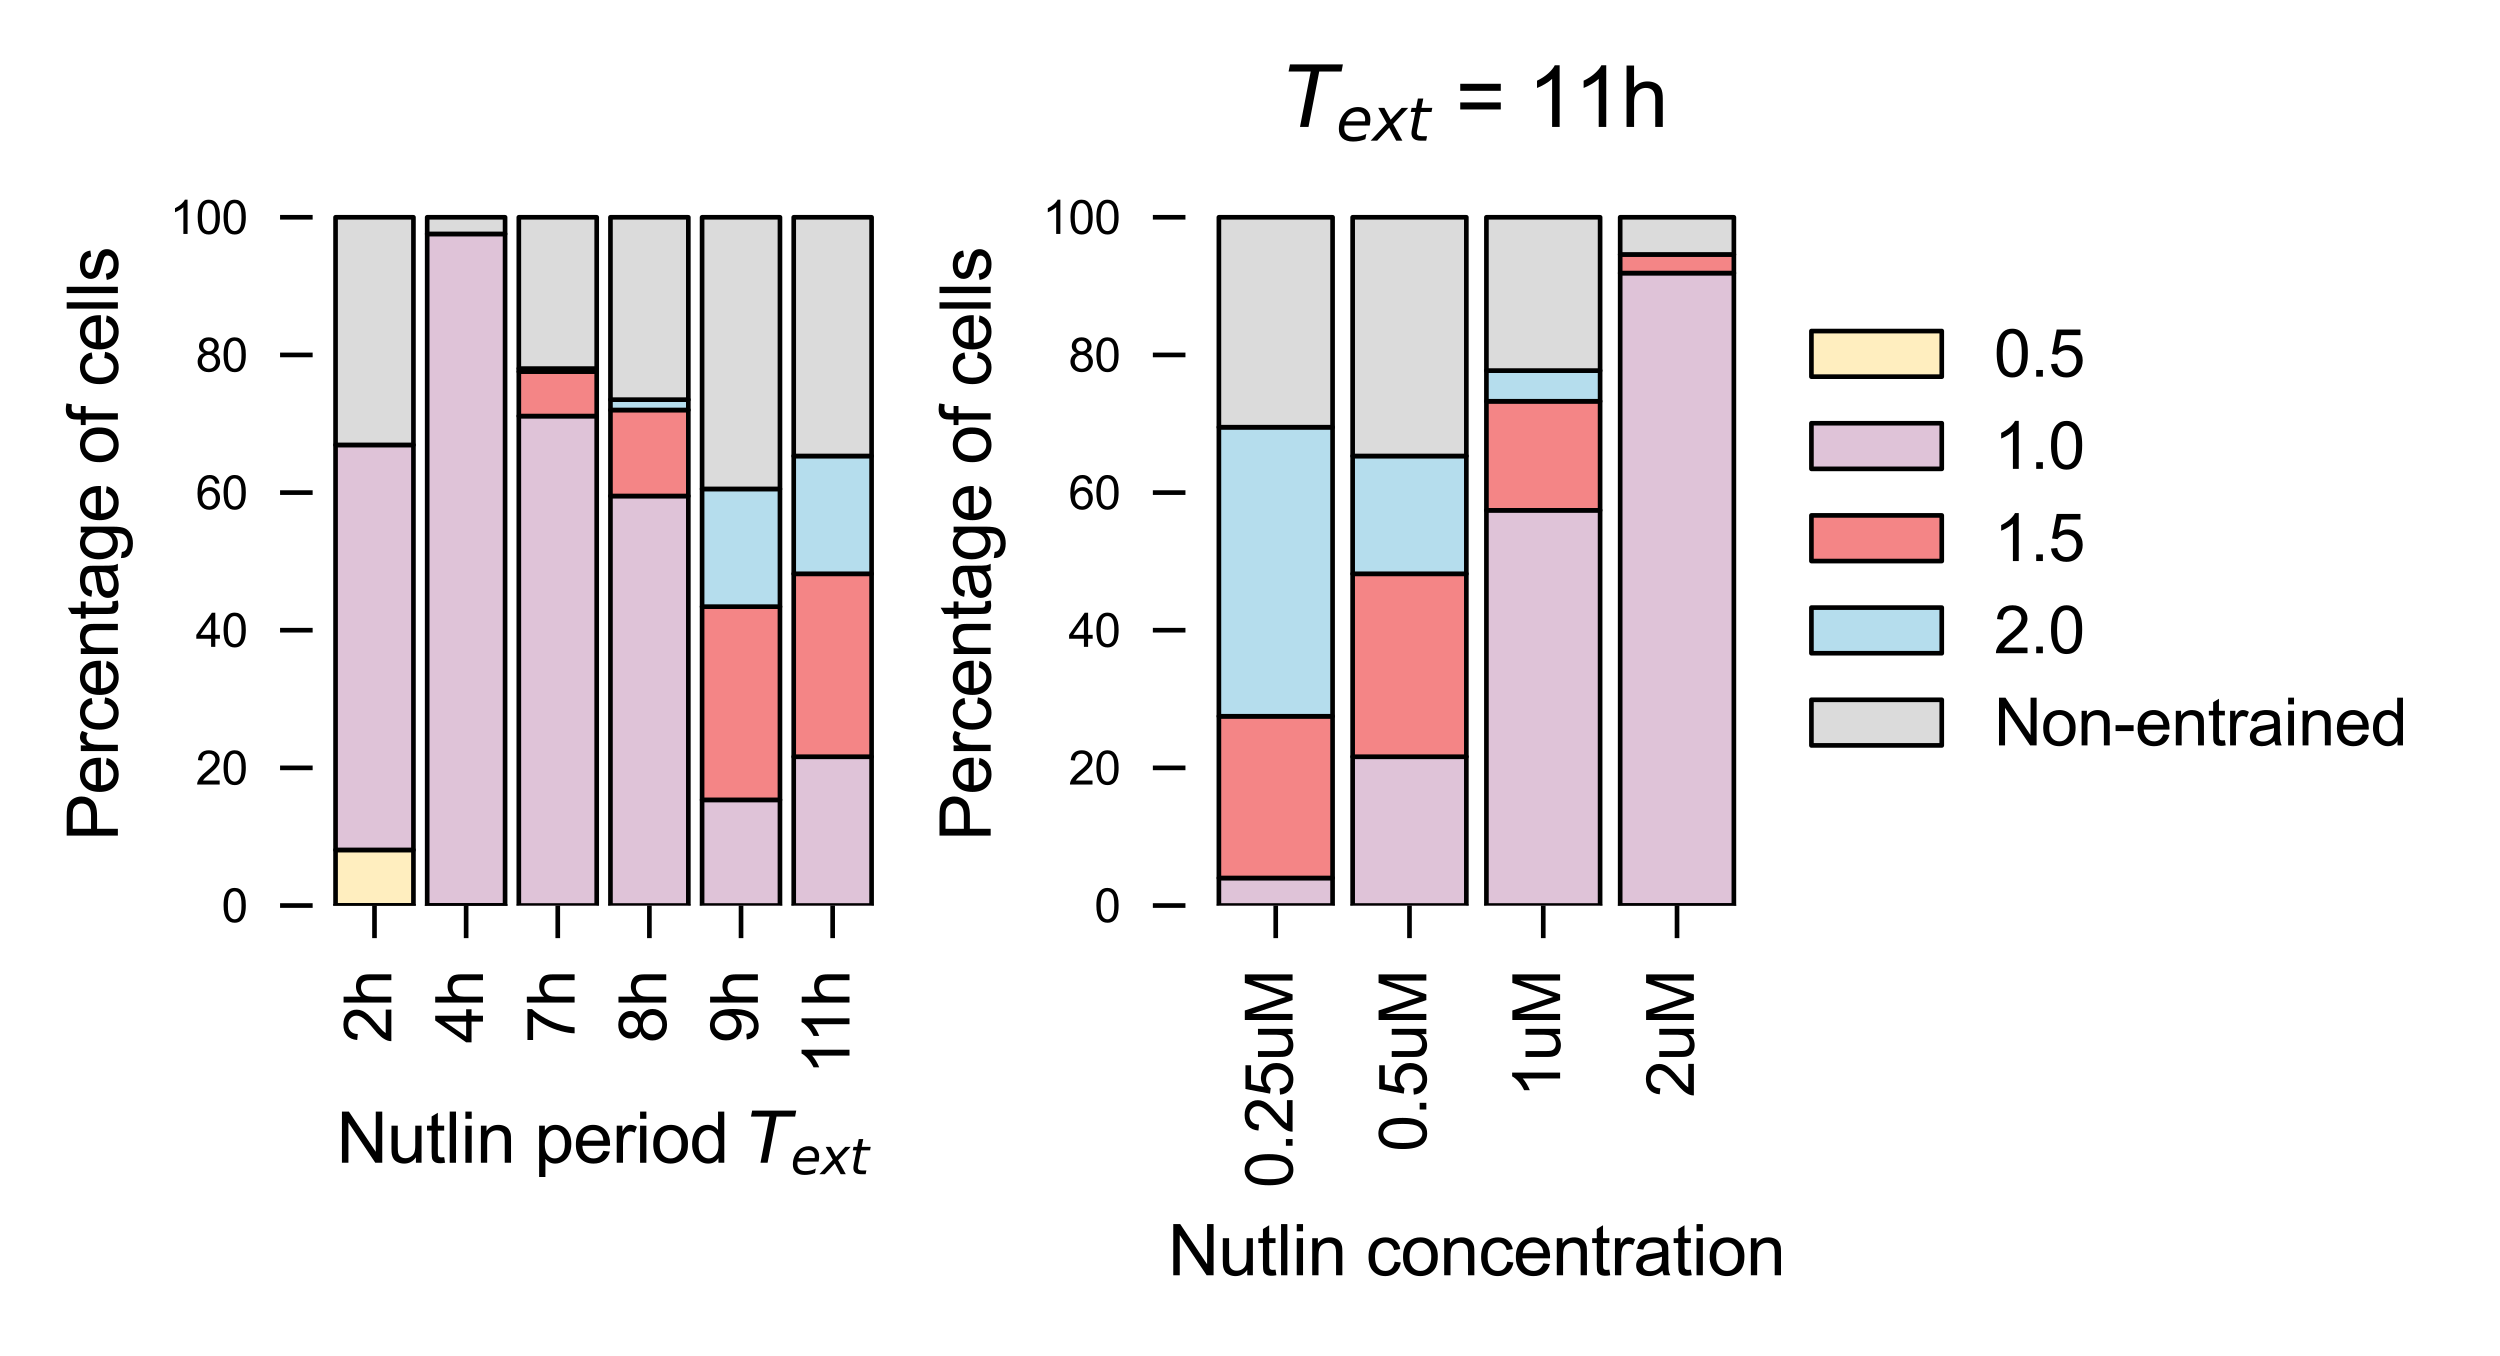 <?xml version="1.0" encoding="utf-8" standalone="no"?>
<!DOCTYPE svg PUBLIC "-//W3C//DTD SVG 1.1//EN"
  "http://www.w3.org/Graphics/SVG/1.1/DTD/svg11.dtd">
<svg xmlns:xlink="http://www.w3.org/1999/xlink" width="268.515pt" height="145.663pt" viewBox="0 0 268.515 145.663" xmlns="http://www.w3.org/2000/svg" version="1.1">
 <defs>
  <style type="text/css">*{stroke-linejoin: round; stroke-linecap: butt}</style>
 </defs>
 <g id="figure_1">
  <g id="patch_1">
   <path d="M 0 145.663 
L 268.515 145.663 
L 268.515 -0 
L 0 -0 
z
" style="fill: #ffffff"/>
  </g>
  <g id="axes_1">
   <g id="patch_2">
    <path d="M 36.04 97.258 
L 44.406 97.258 
L 44.406 91.288 
L 36.04 91.288 
z
" clip-path="url(#p9fecae4171)" style="fill: #ffeebf; stroke: #000000; stroke-width: 0.5; stroke-linejoin: miter"/>
   </g>
   <g id="patch_3">
    <path d="M 45.882 97.258 
L 54.248 97.258 
L 54.248 97.258 
L 45.882 97.258 
z
" clip-path="url(#p9fecae4171)" style="fill: #ffeebf; stroke: #000000; stroke-width: 0.5; stroke-linejoin: miter"/>
   </g>
   <g id="patch_4">
    <path d="M 55.724 97.258 
L 64.09 97.258 
L 64.09 97.258 
L 55.724 97.258 
z
" clip-path="url(#p9fecae4171)" style="fill: #ffeebf; stroke: #000000; stroke-width: 0.5; stroke-linejoin: miter"/>
   </g>
   <g id="patch_5">
    <path d="M 65.566 97.258 
L 73.931 97.258 
L 73.931 97.258 
L 65.566 97.258 
z
" clip-path="url(#p9fecae4171)" style="fill: #ffeebf; stroke: #000000; stroke-width: 0.5; stroke-linejoin: miter"/>
   </g>
   <g id="patch_6">
    <path d="M 75.408 97.258 
L 83.773 97.258 
L 83.773 97.258 
L 75.408 97.258 
z
" clip-path="url(#p9fecae4171)" style="fill: #ffeebf; stroke: #000000; stroke-width: 0.5; stroke-linejoin: miter"/>
   </g>
   <g id="patch_7">
    <path d="M 85.25 97.258 
L 93.615 97.258 
L 93.615 97.258 
L 85.25 97.258 
z
" clip-path="url(#p9fecae4171)" style="fill: #ffeebf; stroke: #000000; stroke-width: 0.5; stroke-linejoin: miter"/>
   </g>
   <g id="patch_8">
    <path d="M 36.04 91.288 
L 44.406 91.288 
L 44.406 47.788 
L 36.04 47.788 
z
" clip-path="url(#p9fecae4171)" style="fill: #dfc3d8; stroke: #000000; stroke-width: 0.5; stroke-linejoin: miter"/>
   </g>
   <g id="patch_9">
    <path d="M 45.882 97.258 
L 54.248 97.258 
L 54.248 25.124 
L 45.882 25.124 
z
" clip-path="url(#p9fecae4171)" style="fill: #dfc3d8; stroke: #000000; stroke-width: 0.5; stroke-linejoin: miter"/>
   </g>
   <g id="patch_10">
    <path d="M 55.724 97.258 
L 64.09 97.258 
L 64.09 44.686 
L 55.724 44.686 
z
" clip-path="url(#p9fecae4171)" style="fill: #dfc3d8; stroke: #000000; stroke-width: 0.5; stroke-linejoin: miter"/>
   </g>
   <g id="patch_11">
    <path d="M 65.566 97.258 
L 73.931 97.258 
L 73.931 53.276 
L 65.566 53.276 
z
" clip-path="url(#p9fecae4171)" style="fill: #dfc3d8; stroke: #000000; stroke-width: 0.5; stroke-linejoin: miter"/>
   </g>
   <g id="patch_12">
    <path d="M 75.408 97.258 
L 83.773 97.258 
L 83.773 85.911 
L 75.408 85.911 
z
" clip-path="url(#p9fecae4171)" style="fill: #dfc3d8; stroke: #000000; stroke-width: 0.5; stroke-linejoin: miter"/>
   </g>
   <g id="patch_13">
    <path d="M 85.25 97.258 
L 93.615 97.258 
L 93.615 81.275 
L 85.25 81.275 
z
" clip-path="url(#p9fecae4171)" style="fill: #dfc3d8; stroke: #000000; stroke-width: 0.5; stroke-linejoin: miter"/>
   </g>
   <g id="patch_14">
    <path d="M 36.04 97.258 
L 44.406 97.258 
L 44.406 97.258 
L 36.04 97.258 
z
" clip-path="url(#p9fecae4171)" style="fill: #f48586; stroke: #000000; stroke-width: 0.5; stroke-linejoin: miter"/>
   </g>
   <g id="patch_15">
    <path d="M 45.882 97.258 
L 54.248 97.258 
L 54.248 97.258 
L 45.882 97.258 
z
" clip-path="url(#p9fecae4171)" style="fill: #f48586; stroke: #000000; stroke-width: 0.5; stroke-linejoin: miter"/>
   </g>
   <g id="patch_16">
    <path d="M 55.724 44.686 
L 64.09 44.686 
L 64.09 39.906 
L 55.724 39.906 
z
" clip-path="url(#p9fecae4171)" style="fill: #f48586; stroke: #000000; stroke-width: 0.5; stroke-linejoin: miter"/>
   </g>
   <g id="patch_17">
    <path d="M 65.566 53.276 
L 73.931 53.276 
L 73.931 44.036 
L 65.566 44.036 
z
" clip-path="url(#p9fecae4171)" style="fill: #f48586; stroke: #000000; stroke-width: 0.5; stroke-linejoin: miter"/>
   </g>
   <g id="patch_18">
    <path d="M 75.408 85.911 
L 83.773 85.911 
L 83.773 65.161 
L 75.408 65.161 
z
" clip-path="url(#p9fecae4171)" style="fill: #f48586; stroke: #000000; stroke-width: 0.5; stroke-linejoin: miter"/>
   </g>
   <g id="patch_19">
    <path d="M 85.25 81.275 
L 93.615 81.275 
L 93.615 61.63 
L 85.25 61.63 
z
" clip-path="url(#p9fecae4171)" style="fill: #f48586; stroke: #000000; stroke-width: 0.5; stroke-linejoin: miter"/>
   </g>
   <g id="patch_20">
    <path d="M 36.04 97.258 
L 44.406 97.258 
L 44.406 97.258 
L 36.04 97.258 
z
" clip-path="url(#p9fecae4171)" style="fill: #b5dded; stroke: #000000; stroke-width: 0.5; stroke-linejoin: miter"/>
   </g>
   <g id="patch_21">
    <path d="M 45.882 97.258 
L 54.248 97.258 
L 54.248 97.258 
L 45.882 97.258 
z
" clip-path="url(#p9fecae4171)" style="fill: #b5dded; stroke: #000000; stroke-width: 0.5; stroke-linejoin: miter"/>
   </g>
   <g id="patch_22">
    <path d="M 55.724 39.906 
L 64.09 39.906 
L 64.09 39.588 
L 55.724 39.588 
z
" clip-path="url(#p9fecae4171)" style="fill: #b5dded; stroke: #000000; stroke-width: 0.5; stroke-linejoin: miter"/>
   </g>
   <g id="patch_23">
    <path d="M 65.566 44.036 
L 73.931 44.036 
L 73.931 42.927 
L 65.566 42.927 
z
" clip-path="url(#p9fecae4171)" style="fill: #b5dded; stroke: #000000; stroke-width: 0.5; stroke-linejoin: miter"/>
   </g>
   <g id="patch_24">
    <path d="M 75.408 65.161 
L 83.773 65.161 
L 83.773 52.517 
L 75.408 52.517 
z
" clip-path="url(#p9fecae4171)" style="fill: #b5dded; stroke: #000000; stroke-width: 0.5; stroke-linejoin: miter"/>
   </g>
   <g id="patch_25">
    <path d="M 85.25 61.63 
L 93.615 61.63 
L 93.615 48.977 
L 85.25 48.977 
z
" clip-path="url(#p9fecae4171)" style="fill: #b5dded; stroke: #000000; stroke-width: 0.5; stroke-linejoin: miter"/>
   </g>
   <g id="patch_26">
    <path d="M 36.04 47.788 
L 44.406 47.788 
L 44.406 23.338 
L 36.04 23.338 
z
" clip-path="url(#p9fecae4171)" style="fill: #dbdbdb; stroke: #000000; stroke-width: 0.5; stroke-linejoin: miter"/>
   </g>
   <g id="patch_27">
    <path d="M 45.882 25.124 
L 54.248 25.124 
L 54.248 23.338 
L 45.882 23.338 
z
" clip-path="url(#p9fecae4171)" style="fill: #dbdbdb; stroke: #000000; stroke-width: 0.5; stroke-linejoin: miter"/>
   </g>
   <g id="patch_28">
    <path d="M 55.724 39.588 
L 64.09 39.588 
L 64.09 23.338 
L 55.724 23.338 
z
" clip-path="url(#p9fecae4171)" style="fill: #dbdbdb; stroke: #000000; stroke-width: 0.5; stroke-linejoin: miter"/>
   </g>
   <g id="patch_29">
    <path d="M 65.566 42.927 
L 73.931 42.927 
L 73.931 23.338 
L 65.566 23.338 
z
" clip-path="url(#p9fecae4171)" style="fill: #dbdbdb; stroke: #000000; stroke-width: 0.5; stroke-linejoin: miter"/>
   </g>
   <g id="patch_30">
    <path d="M 75.408 52.517 
L 83.773 52.517 
L 83.773 23.338 
L 75.408 23.338 
z
" clip-path="url(#p9fecae4171)" style="fill: #dbdbdb; stroke: #000000; stroke-width: 0.5; stroke-linejoin: miter"/>
   </g>
   <g id="patch_31">
    <path d="M 85.25 48.977 
L 93.615 48.977 
L 93.615 23.338 
L 85.25 23.338 
z
" clip-path="url(#p9fecae4171)" style="fill: #dbdbdb; stroke: #000000; stroke-width: 0.5; stroke-linejoin: miter"/>
   </g>
   <g id="matplotlib.axis_1">
    <g id="xtick_1">
     <g id="line2d_1">
      <defs>
       <path id="mb756d1250a" d="M 0 0 
L 0 3.5 
" style="stroke: #000000; stroke-width: 0.5"/>
      </defs>
      <g>
       <use xlink:href="#mb756d1250a" x="40.223" y="97.258" style="stroke: #000000; stroke-width: 0.5"/>
      </g>
     </g>
     <g id="text_1">
      <!-- 2h -->
      <g transform="translate(42.033 112.043) rotate(-90) scale(0.07 -0.07)">
       <defs>
        <path id="ArialMT-32" d="M 3222 541 
L 3222 0 
L 194 0 
Q 188 203 259 391 
Q 375 700 629 1000 
Q 884 1300 1366 1694 
Q 2113 2306 2375 2664 
Q 2638 3022 2638 3341 
Q 2638 3675 2398 3904 
Q 2159 4134 1775 4134 
Q 1369 4134 1125 3890 
Q 881 3647 878 3216 
L 300 3275 
Q 359 3922 746 4261 
Q 1134 4600 1788 4600 
Q 2447 4600 2831 4234 
Q 3216 3869 3216 3328 
Q 3216 3053 3103 2787 
Q 2991 2522 2730 2228 
Q 2469 1934 1863 1422 
Q 1356 997 1212 845 
Q 1069 694 975 541 
L 3222 541 
z
" transform="scale(0.016)"/>
        <path id="ArialMT-68" d="M 422 0 
L 422 4581 
L 984 4581 
L 984 2938 
Q 1378 3394 1978 3394 
Q 2347 3394 2619 3248 
Q 2891 3103 3008 2847 
Q 3125 2591 3125 2103 
L 3125 0 
L 2563 0 
L 2563 2103 
Q 2563 2525 2380 2717 
Q 2197 2909 1863 2909 
Q 1613 2909 1392 2779 
Q 1172 2650 1078 2428 
Q 984 2206 984 1816 
L 984 0 
L 422 0 
z
" transform="scale(0.016)"/>
       </defs>
       <use xlink:href="#ArialMT-32"/>
       <use xlink:href="#ArialMT-68" x="55.615"/>
      </g>
     </g>
    </g>
    <g id="xtick_2">
     <g id="line2d_2">
      <g>
       <use xlink:href="#mb756d1250a" x="50.065" y="97.258" style="stroke: #000000; stroke-width: 0.5"/>
      </g>
     </g>
     <g id="text_2">
      <!-- 4h -->
      <g transform="translate(51.874 112.043) rotate(-90) scale(0.07 -0.07)">
       <defs>
        <path id="ArialMT-34" d="M 2069 0 
L 2069 1097 
L 81 1097 
L 81 1613 
L 2172 4581 
L 2631 4581 
L 2631 1613 
L 3250 1613 
L 3250 1097 
L 2631 1097 
L 2631 0 
L 2069 0 
z
M 2069 1613 
L 2069 3678 
L 634 1613 
L 2069 1613 
z
" transform="scale(0.016)"/>
       </defs>
       <use xlink:href="#ArialMT-34"/>
       <use xlink:href="#ArialMT-68" x="55.615"/>
      </g>
     </g>
    </g>
    <g id="xtick_3">
     <g id="line2d_3">
      <g>
       <use xlink:href="#mb756d1250a" x="59.907" y="97.258" style="stroke: #000000; stroke-width: 0.5"/>
      </g>
     </g>
     <g id="text_3">
      <!-- 7h -->
      <g transform="translate(61.716 112.043) rotate(-90) scale(0.07 -0.07)">
       <defs>
        <path id="ArialMT-37" d="M 303 3981 
L 303 4522 
L 3269 4522 
L 3269 4084 
Q 2831 3619 2401 2847 
Q 1972 2075 1738 1259 
Q 1569 684 1522 0 
L 944 0 
Q 953 541 1156 1306 
Q 1359 2072 1739 2783 
Q 2119 3494 2547 3981 
L 303 3981 
z
" transform="scale(0.016)"/>
       </defs>
       <use xlink:href="#ArialMT-37"/>
       <use xlink:href="#ArialMT-68" x="55.615"/>
      </g>
     </g>
    </g>
    <g id="xtick_4">
     <g id="line2d_4">
      <g>
       <use xlink:href="#mb756d1250a" x="69.749" y="97.258" style="stroke: #000000; stroke-width: 0.5"/>
      </g>
     </g>
     <g id="text_4">
      <!-- 8h -->
      <g transform="translate(71.558 112.043) rotate(-90) scale(0.07 -0.07)">
       <defs>
        <path id="ArialMT-38" d="M 1131 2484 
Q 781 2613 612 2850 
Q 444 3088 444 3419 
Q 444 3919 803 4259 
Q 1163 4600 1759 4600 
Q 2359 4600 2725 4251 
Q 3091 3903 3091 3403 
Q 3091 3084 2923 2848 
Q 2756 2613 2416 2484 
Q 2838 2347 3058 2040 
Q 3278 1734 3278 1309 
Q 3278 722 2862 322 
Q 2447 -78 1769 -78 
Q 1091 -78 675 323 
Q 259 725 259 1325 
Q 259 1772 486 2073 
Q 713 2375 1131 2484 
z
M 1019 3438 
Q 1019 3113 1228 2906 
Q 1438 2700 1772 2700 
Q 2097 2700 2305 2904 
Q 2513 3109 2513 3406 
Q 2513 3716 2298 3927 
Q 2084 4138 1766 4138 
Q 1444 4138 1231 3931 
Q 1019 3725 1019 3438 
z
M 838 1322 
Q 838 1081 952 856 
Q 1066 631 1291 507 
Q 1516 384 1775 384 
Q 2178 384 2440 643 
Q 2703 903 2703 1303 
Q 2703 1709 2433 1975 
Q 2163 2241 1756 2241 
Q 1359 2241 1098 1978 
Q 838 1716 838 1322 
z
" transform="scale(0.016)"/>
       </defs>
       <use xlink:href="#ArialMT-38"/>
       <use xlink:href="#ArialMT-68" x="55.615"/>
      </g>
     </g>
    </g>
    <g id="xtick_5">
     <g id="line2d_5">
      <g>
       <use xlink:href="#mb756d1250a" x="79.591" y="97.258" style="stroke: #000000; stroke-width: 0.5"/>
      </g>
     </g>
     <g id="text_5">
      <!-- 9h -->
      <g transform="translate(81.4 112.043) rotate(-90) scale(0.07 -0.07)">
       <defs>
        <path id="ArialMT-39" d="M 350 1059 
L 891 1109 
Q 959 728 1153 556 
Q 1347 384 1650 384 
Q 1909 384 2104 503 
Q 2300 622 2425 820 
Q 2550 1019 2634 1356 
Q 2719 1694 2719 2044 
Q 2719 2081 2716 2156 
Q 2547 1888 2255 1720 
Q 1963 1553 1622 1553 
Q 1053 1553 659 1965 
Q 266 2378 266 3053 
Q 266 3750 677 4175 
Q 1088 4600 1706 4600 
Q 2153 4600 2523 4359 
Q 2894 4119 3086 3673 
Q 3278 3228 3278 2384 
Q 3278 1506 3087 986 
Q 2897 466 2520 194 
Q 2144 -78 1638 -78 
Q 1100 -78 759 220 
Q 419 519 350 1059 
z
M 2653 3081 
Q 2653 3566 2395 3850 
Q 2138 4134 1775 4134 
Q 1400 4134 1122 3828 
Q 844 3522 844 3034 
Q 844 2597 1108 2323 
Q 1372 2050 1759 2050 
Q 2150 2050 2401 2323 
Q 2653 2597 2653 3081 
z
" transform="scale(0.016)"/>
       </defs>
       <use xlink:href="#ArialMT-39"/>
       <use xlink:href="#ArialMT-68" x="55.615"/>
      </g>
     </g>
    </g>
    <g id="xtick_6">
     <g id="line2d_6">
      <g>
       <use xlink:href="#mb756d1250a" x="89.432" y="97.258" style="stroke: #000000; stroke-width: 0.5"/>
      </g>
     </g>
     <g id="text_6">
      <!-- 11h -->
      <g transform="translate(91.242 115.42) rotate(-90) scale(0.07 -0.07)">
       <defs>
        <path id="ArialMT-31" d="M 2384 0 
L 1822 0 
L 1822 3584 
Q 1619 3391 1289 3197 
Q 959 3003 697 2906 
L 697 3450 
Q 1169 3672 1522 3987 
Q 1875 4303 2022 4600 
L 2384 4600 
L 2384 0 
z
" transform="scale(0.016)"/>
       </defs>
       <use xlink:href="#ArialMT-31"/>
       <use xlink:href="#ArialMT-31" x="48.24"/>
       <use xlink:href="#ArialMT-68" x="103.855"/>
      </g>
     </g>
    </g>
    <g id="text_7">
     <!-- Nutlin period $T_{ext}$ -->
     <g transform="translate(36.14 124.895) scale(0.075 -0.075)">
      <defs>
       <path id="ArialMT-4e" d="M 488 0 
L 488 4581 
L 1109 4581 
L 3516 984 
L 3516 4581 
L 4097 4581 
L 4097 0 
L 3475 0 
L 1069 3600 
L 1069 0 
L 488 0 
z
" transform="scale(0.016)"/>
       <path id="ArialMT-75" d="M 2597 0 
L 2597 488 
Q 2209 -75 1544 -75 
Q 1250 -75 995 37 
Q 741 150 617 320 
Q 494 491 444 738 
Q 409 903 409 1263 
L 409 3319 
L 972 3319 
L 972 1478 
Q 972 1038 1006 884 
Q 1059 663 1231 536 
Q 1403 409 1656 409 
Q 1909 409 2131 539 
Q 2353 669 2445 892 
Q 2538 1116 2538 1541 
L 2538 3319 
L 3100 3319 
L 3100 0 
L 2597 0 
z
" transform="scale(0.016)"/>
       <path id="ArialMT-74" d="M 1650 503 
L 1731 6 
Q 1494 -44 1306 -44 
Q 1000 -44 831 53 
Q 663 150 594 308 
Q 525 466 525 972 
L 525 2881 
L 113 2881 
L 113 3319 
L 525 3319 
L 525 4141 
L 1084 4478 
L 1084 3319 
L 1650 3319 
L 1650 2881 
L 1084 2881 
L 1084 941 
Q 1084 700 1114 631 
Q 1144 563 1211 522 
Q 1278 481 1403 481 
Q 1497 481 1650 503 
z
" transform="scale(0.016)"/>
       <path id="ArialMT-6c" d="M 409 0 
L 409 4581 
L 972 4581 
L 972 0 
L 409 0 
z
" transform="scale(0.016)"/>
       <path id="ArialMT-69" d="M 425 3934 
L 425 4581 
L 988 4581 
L 988 3934 
L 425 3934 
z
M 425 0 
L 425 3319 
L 988 3319 
L 988 0 
L 425 0 
z
" transform="scale(0.016)"/>
       <path id="ArialMT-6e" d="M 422 0 
L 422 3319 
L 928 3319 
L 928 2847 
Q 1294 3394 1984 3394 
Q 2284 3394 2536 3286 
Q 2788 3178 2913 3003 
Q 3038 2828 3088 2588 
Q 3119 2431 3119 2041 
L 3119 0 
L 2556 0 
L 2556 2019 
Q 2556 2363 2490 2533 
Q 2425 2703 2258 2804 
Q 2091 2906 1866 2906 
Q 1506 2906 1245 2678 
Q 984 2450 984 1813 
L 984 0 
L 422 0 
z
" transform="scale(0.016)"/>
       <path id="ArialMT-20" transform="scale(0.016)"/>
       <path id="ArialMT-70" d="M 422 -1272 
L 422 3319 
L 934 3319 
L 934 2888 
Q 1116 3141 1344 3267 
Q 1572 3394 1897 3394 
Q 2322 3394 2647 3175 
Q 2972 2956 3137 2557 
Q 3303 2159 3303 1684 
Q 3303 1175 3120 767 
Q 2938 359 2589 142 
Q 2241 -75 1856 -75 
Q 1575 -75 1351 44 
Q 1128 163 984 344 
L 984 -1272 
L 422 -1272 
z
M 931 1641 
Q 931 1000 1190 694 
Q 1450 388 1819 388 
Q 2194 388 2461 705 
Q 2728 1022 2728 1688 
Q 2728 2322 2467 2637 
Q 2206 2953 1844 2953 
Q 1484 2953 1207 2617 
Q 931 2281 931 1641 
z
" transform="scale(0.016)"/>
       <path id="ArialMT-65" d="M 2694 1069 
L 3275 997 
Q 3138 488 2766 206 
Q 2394 -75 1816 -75 
Q 1088 -75 661 373 
Q 234 822 234 1631 
Q 234 2469 665 2931 
Q 1097 3394 1784 3394 
Q 2450 3394 2872 2941 
Q 3294 2488 3294 1666 
Q 3294 1616 3291 1516 
L 816 1516 
Q 847 969 1125 678 
Q 1403 388 1819 388 
Q 2128 388 2347 550 
Q 2566 713 2694 1069 
z
M 847 1978 
L 2700 1978 
Q 2663 2397 2488 2606 
Q 2219 2931 1791 2931 
Q 1403 2931 1139 2672 
Q 875 2413 847 1978 
z
" transform="scale(0.016)"/>
       <path id="ArialMT-72" d="M 416 0 
L 416 3319 
L 922 3319 
L 922 2816 
Q 1116 3169 1280 3281 
Q 1444 3394 1641 3394 
Q 1925 3394 2219 3213 
L 2025 2691 
Q 1819 2813 1613 2813 
Q 1428 2813 1281 2702 
Q 1134 2591 1072 2394 
Q 978 2094 978 1738 
L 978 0 
L 416 0 
z
" transform="scale(0.016)"/>
       <path id="ArialMT-6f" d="M 213 1659 
Q 213 2581 725 3025 
Q 1153 3394 1769 3394 
Q 2453 3394 2887 2945 
Q 3322 2497 3322 1706 
Q 3322 1066 3130 698 
Q 2938 331 2570 128 
Q 2203 -75 1769 -75 
Q 1072 -75 642 372 
Q 213 819 213 1659 
z
M 791 1659 
Q 791 1022 1069 705 
Q 1347 388 1769 388 
Q 2188 388 2466 706 
Q 2744 1025 2744 1678 
Q 2744 2294 2464 2611 
Q 2184 2928 1769 2928 
Q 1347 2928 1069 2612 
Q 791 2297 791 1659 
z
" transform="scale(0.016)"/>
       <path id="ArialMT-64" d="M 2575 0 
L 2575 419 
Q 2259 -75 1647 -75 
Q 1250 -75 917 144 
Q 584 363 401 755 
Q 219 1147 219 1656 
Q 219 2153 384 2558 
Q 550 2963 881 3178 
Q 1213 3394 1622 3394 
Q 1922 3394 2156 3267 
Q 2391 3141 2538 2938 
L 2538 4581 
L 3097 4581 
L 3097 0 
L 2575 0 
z
M 797 1656 
Q 797 1019 1065 703 
Q 1334 388 1700 388 
Q 2069 388 2326 689 
Q 2584 991 2584 1609 
Q 2584 2291 2321 2609 
Q 2059 2928 1675 2928 
Q 1300 2928 1048 2622 
Q 797 2316 797 1656 
z
" transform="scale(0.016)"/>
       <path id="DejaVuSans-Oblique-54" d="M 378 4666 
L 4325 4666 
L 4225 4134 
L 2559 4134 
L 1759 0 
L 1125 0 
L 1925 4134 
L 275 4134 
L 378 4666 
z
" transform="scale(0.016)"/>
       <path id="DejaVuSans-Oblique-65" d="M 3078 2063 
Q 3088 2113 3092 2166 
Q 3097 2219 3097 2272 
Q 3097 2653 2873 2875 
Q 2650 3097 2266 3097 
Q 1838 3097 1509 2826 
Q 1181 2556 1013 2059 
L 3078 2063 
z
M 3578 1613 
L 903 1613 
Q 884 1494 878 1425 
Q 872 1356 872 1306 
Q 872 872 1139 634 
Q 1406 397 1894 397 
Q 2269 397 2603 481 
Q 2938 566 3225 728 
L 3116 159 
Q 2806 34 2476 -28 
Q 2147 -91 1806 -91 
Q 1078 -91 686 257 
Q 294 606 294 1247 
Q 294 1794 489 2264 
Q 684 2734 1063 3103 
Q 1306 3334 1642 3459 
Q 1978 3584 2356 3584 
Q 2950 3584 3301 3228 
Q 3653 2872 3653 2272 
Q 3653 2128 3634 1964 
Q 3616 1800 3578 1613 
z
" transform="scale(0.016)"/>
       <path id="DejaVuSans-Oblique-78" d="M 3841 3500 
L 2234 1784 
L 3219 0 
L 2559 0 
L 1819 1388 
L 531 0 
L -166 0 
L 1556 1844 
L 641 3500 
L 1300 3500 
L 1972 2234 
L 3144 3500 
L 3841 3500 
z
" transform="scale(0.016)"/>
       <path id="DejaVuSans-Oblique-74" d="M 2706 3500 
L 2619 3053 
L 1472 3053 
L 1100 1153 
Q 1081 1047 1072 975 
Q 1063 903 1063 863 
Q 1063 663 1183 572 
Q 1303 481 1569 481 
L 2150 481 
L 2053 0 
L 1503 0 
Q 991 0 739 200 
Q 488 400 488 806 
Q 488 878 497 964 
Q 506 1050 525 1153 
L 897 3053 
L 409 3053 
L 500 3500 
L 978 3500 
L 1172 4494 
L 1747 4494 
L 1556 3500 
L 2706 3500 
z
" transform="scale(0.016)"/>
      </defs>
      <use xlink:href="#ArialMT-4e" transform="translate(0 0.094)"/>
      <use xlink:href="#ArialMT-75" transform="translate(72.217 0.094)"/>
      <use xlink:href="#ArialMT-74" transform="translate(127.832 0.094)"/>
      <use xlink:href="#ArialMT-6c" transform="translate(155.615 0.094)"/>
      <use xlink:href="#ArialMT-69" transform="translate(177.832 0.094)"/>
      <use xlink:href="#ArialMT-6e" transform="translate(200.049 0.094)"/>
      <use xlink:href="#ArialMT-20" transform="translate(255.664 0.094)"/>
      <use xlink:href="#ArialMT-70" transform="translate(283.447 0.094)"/>
      <use xlink:href="#ArialMT-65" transform="translate(339.062 0.094)"/>
      <use xlink:href="#ArialMT-72" transform="translate(394.678 0.094)"/>
      <use xlink:href="#ArialMT-69" transform="translate(427.979 0.094)"/>
      <use xlink:href="#ArialMT-6f" transform="translate(450.195 0.094)"/>
      <use xlink:href="#ArialMT-64" transform="translate(505.811 0.094)"/>
      <use xlink:href="#ArialMT-20" transform="translate(561.426 0.094)"/>
      <use xlink:href="#DejaVuSans-Oblique-54" transform="translate(589.209 0.094)"/>
      <use xlink:href="#DejaVuSans-Oblique-65" transform="translate(650.293 -16.312) scale(0.7)"/>
      <use xlink:href="#DejaVuSans-Oblique-78" transform="translate(693.359 -16.312) scale(0.7)"/>
      <use xlink:href="#DejaVuSans-Oblique-74" transform="translate(734.785 -16.312) scale(0.7)"/>
     </g>
    </g>
   </g>
   <g id="matplotlib.axis_2">
    <g id="ytick_1">
     <g id="line2d_7">
      <defs>
       <path id="m4575626f5d" d="M 0 0 
L -3.5 0 
" style="stroke: #000000; stroke-width: 0.5"/>
      </defs>
      <g>
       <use xlink:href="#m4575626f5d" x="33.58" y="97.258" style="stroke: #000000; stroke-width: 0.5"/>
      </g>
     </g>
     <g id="text_8">
      <!-- 0 -->
      <g transform="translate(23.799 99.047) scale(0.05 -0.05)">
       <defs>
        <path id="ArialMT-30" d="M 266 2259 
Q 266 3072 433 3567 
Q 600 4063 929 4331 
Q 1259 4600 1759 4600 
Q 2128 4600 2406 4451 
Q 2684 4303 2865 4023 
Q 3047 3744 3150 3342 
Q 3253 2941 3253 2259 
Q 3253 1453 3087 958 
Q 2922 463 2592 192 
Q 2263 -78 1759 -78 
Q 1097 -78 719 397 
Q 266 969 266 2259 
z
M 844 2259 
Q 844 1131 1108 757 
Q 1372 384 1759 384 
Q 2147 384 2411 759 
Q 2675 1134 2675 2259 
Q 2675 3391 2411 3762 
Q 2147 4134 1753 4134 
Q 1366 4134 1134 3806 
Q 844 3388 844 2259 
z
" transform="scale(0.016)"/>
       </defs>
       <use xlink:href="#ArialMT-30"/>
      </g>
     </g>
    </g>
    <g id="ytick_2">
     <g id="line2d_8">
      <g>
       <use xlink:href="#m4575626f5d" x="33.58" y="82.474" style="stroke: #000000; stroke-width: 0.5"/>
      </g>
     </g>
     <g id="text_9">
      <!-- 20 -->
      <g transform="translate(21.019 84.263) scale(0.05 -0.05)">
       <use xlink:href="#ArialMT-32"/>
       <use xlink:href="#ArialMT-30" x="55.615"/>
      </g>
     </g>
    </g>
    <g id="ytick_3">
     <g id="line2d_9">
      <g>
       <use xlink:href="#m4575626f5d" x="33.58" y="67.69" style="stroke: #000000; stroke-width: 0.5"/>
      </g>
     </g>
     <g id="text_10">
      <!-- 40 -->
      <g transform="translate(21.019 69.479) scale(0.05 -0.05)">
       <use xlink:href="#ArialMT-34"/>
       <use xlink:href="#ArialMT-30" x="55.615"/>
      </g>
     </g>
    </g>
    <g id="ytick_4">
     <g id="line2d_10">
      <g>
       <use xlink:href="#m4575626f5d" x="33.58" y="52.906" style="stroke: #000000; stroke-width: 0.5"/>
      </g>
     </g>
     <g id="text_11">
      <!-- 60 -->
      <g transform="translate(21.019 54.695) scale(0.05 -0.05)">
       <defs>
        <path id="ArialMT-36" d="M 3184 3459 
L 2625 3416 
Q 2550 3747 2413 3897 
Q 2184 4138 1850 4138 
Q 1581 4138 1378 3988 
Q 1113 3794 959 3422 
Q 806 3050 800 2363 
Q 1003 2672 1297 2822 
Q 1591 2972 1913 2972 
Q 2475 2972 2870 2558 
Q 3266 2144 3266 1488 
Q 3266 1056 3080 686 
Q 2894 316 2569 119 
Q 2244 -78 1831 -78 
Q 1128 -78 684 439 
Q 241 956 241 2144 
Q 241 3472 731 4075 
Q 1159 4600 1884 4600 
Q 2425 4600 2770 4297 
Q 3116 3994 3184 3459 
z
M 888 1484 
Q 888 1194 1011 928 
Q 1134 663 1356 523 
Q 1578 384 1822 384 
Q 2178 384 2434 671 
Q 2691 959 2691 1453 
Q 2691 1928 2437 2201 
Q 2184 2475 1800 2475 
Q 1419 2475 1153 2201 
Q 888 1928 888 1484 
z
" transform="scale(0.016)"/>
       </defs>
       <use xlink:href="#ArialMT-36"/>
       <use xlink:href="#ArialMT-30" x="55.615"/>
      </g>
     </g>
    </g>
    <g id="ytick_5">
     <g id="line2d_11">
      <g>
       <use xlink:href="#m4575626f5d" x="33.58" y="38.122" style="stroke: #000000; stroke-width: 0.5"/>
      </g>
     </g>
     <g id="text_12">
      <!-- 80 -->
      <g transform="translate(21.019 39.911) scale(0.05 -0.05)">
       <use xlink:href="#ArialMT-38"/>
       <use xlink:href="#ArialMT-30" x="55.615"/>
      </g>
     </g>
    </g>
    <g id="ytick_6">
     <g id="line2d_12">
      <g>
       <use xlink:href="#m4575626f5d" x="33.58" y="23.338" style="stroke: #000000; stroke-width: 0.5"/>
      </g>
     </g>
     <g id="text_13">
      <!-- 100 -->
      <g transform="translate(18.238 25.127) scale(0.05 -0.05)">
       <use xlink:href="#ArialMT-31"/>
       <use xlink:href="#ArialMT-30" x="55.615"/>
       <use xlink:href="#ArialMT-30" x="111.23"/>
      </g>
     </g>
    </g>
    <g id="text_14">
     <!-- Percentage of cells -->
     <g transform="translate(12.66 90.341) rotate(-90) scale(0.075 -0.075)">
      <defs>
       <path id="ArialMT-50" d="M 494 0 
L 494 4581 
L 2222 4581 
Q 2678 4581 2919 4538 
Q 3256 4481 3484 4323 
Q 3713 4166 3852 3881 
Q 3991 3597 3991 3256 
Q 3991 2672 3619 2267 
Q 3247 1863 2275 1863 
L 1100 1863 
L 1100 0 
L 494 0 
z
M 1100 2403 
L 2284 2403 
Q 2872 2403 3119 2622 
Q 3366 2841 3366 3238 
Q 3366 3525 3220 3729 
Q 3075 3934 2838 4000 
Q 2684 4041 2272 4041 
L 1100 4041 
L 1100 2403 
z
" transform="scale(0.016)"/>
       <path id="ArialMT-63" d="M 2588 1216 
L 3141 1144 
Q 3050 572 2676 248 
Q 2303 -75 1759 -75 
Q 1078 -75 664 370 
Q 250 816 250 1647 
Q 250 2184 428 2587 
Q 606 2991 970 3192 
Q 1334 3394 1763 3394 
Q 2303 3394 2647 3120 
Q 2991 2847 3088 2344 
L 2541 2259 
Q 2463 2594 2264 2762 
Q 2066 2931 1784 2931 
Q 1359 2931 1093 2626 
Q 828 2322 828 1663 
Q 828 994 1084 691 
Q 1341 388 1753 388 
Q 2084 388 2306 591 
Q 2528 794 2588 1216 
z
" transform="scale(0.016)"/>
       <path id="ArialMT-61" d="M 2588 409 
Q 2275 144 1986 34 
Q 1697 -75 1366 -75 
Q 819 -75 525 192 
Q 231 459 231 875 
Q 231 1119 342 1320 
Q 453 1522 633 1644 
Q 813 1766 1038 1828 
Q 1203 1872 1538 1913 
Q 2219 1994 2541 2106 
Q 2544 2222 2544 2253 
Q 2544 2597 2384 2738 
Q 2169 2928 1744 2928 
Q 1347 2928 1158 2789 
Q 969 2650 878 2297 
L 328 2372 
Q 403 2725 575 2942 
Q 747 3159 1072 3276 
Q 1397 3394 1825 3394 
Q 2250 3394 2515 3294 
Q 2781 3194 2906 3042 
Q 3031 2891 3081 2659 
Q 3109 2516 3109 2141 
L 3109 1391 
Q 3109 606 3145 398 
Q 3181 191 3288 0 
L 2700 0 
Q 2613 175 2588 409 
z
M 2541 1666 
Q 2234 1541 1622 1453 
Q 1275 1403 1131 1340 
Q 988 1278 909 1158 
Q 831 1038 831 891 
Q 831 666 1001 516 
Q 1172 366 1500 366 
Q 1825 366 2078 508 
Q 2331 650 2450 897 
Q 2541 1088 2541 1459 
L 2541 1666 
z
" transform="scale(0.016)"/>
       <path id="ArialMT-67" d="M 319 -275 
L 866 -356 
Q 900 -609 1056 -725 
Q 1266 -881 1628 -881 
Q 2019 -881 2231 -725 
Q 2444 -569 2519 -288 
Q 2563 -116 2559 434 
Q 2191 0 1641 0 
Q 956 0 581 494 
Q 206 988 206 1678 
Q 206 2153 378 2554 
Q 550 2956 876 3175 
Q 1203 3394 1644 3394 
Q 2231 3394 2613 2919 
L 2613 3319 
L 3131 3319 
L 3131 450 
Q 3131 -325 2973 -648 
Q 2816 -972 2473 -1159 
Q 2131 -1347 1631 -1347 
Q 1038 -1347 672 -1080 
Q 306 -813 319 -275 
z
M 784 1719 
Q 784 1066 1043 766 
Q 1303 466 1694 466 
Q 2081 466 2343 764 
Q 2606 1063 2606 1700 
Q 2606 2309 2336 2618 
Q 2066 2928 1684 2928 
Q 1309 2928 1046 2623 
Q 784 2319 784 1719 
z
" transform="scale(0.016)"/>
       <path id="ArialMT-66" d="M 556 0 
L 556 2881 
L 59 2881 
L 59 3319 
L 556 3319 
L 556 3672 
Q 556 4006 616 4169 
Q 697 4388 901 4523 
Q 1106 4659 1475 4659 
Q 1713 4659 2000 4603 
L 1916 4113 
Q 1741 4144 1584 4144 
Q 1328 4144 1222 4034 
Q 1116 3925 1116 3625 
L 1116 3319 
L 1763 3319 
L 1763 2881 
L 1116 2881 
L 1116 0 
L 556 0 
z
" transform="scale(0.016)"/>
       <path id="ArialMT-73" d="M 197 991 
L 753 1078 
Q 800 744 1014 566 
Q 1228 388 1613 388 
Q 2000 388 2187 545 
Q 2375 703 2375 916 
Q 2375 1106 2209 1216 
Q 2094 1291 1634 1406 
Q 1016 1563 777 1677 
Q 538 1791 414 1992 
Q 291 2194 291 2438 
Q 291 2659 392 2848 
Q 494 3038 669 3163 
Q 800 3259 1026 3326 
Q 1253 3394 1513 3394 
Q 1903 3394 2198 3281 
Q 2494 3169 2634 2976 
Q 2775 2784 2828 2463 
L 2278 2388 
Q 2241 2644 2061 2787 
Q 1881 2931 1553 2931 
Q 1166 2931 1000 2803 
Q 834 2675 834 2503 
Q 834 2394 903 2306 
Q 972 2216 1119 2156 
Q 1203 2125 1616 2013 
Q 2213 1853 2448 1751 
Q 2684 1650 2818 1456 
Q 2953 1263 2953 975 
Q 2953 694 2789 445 
Q 2625 197 2315 61 
Q 2006 -75 1616 -75 
Q 969 -75 630 194 
Q 291 463 197 991 
z
" transform="scale(0.016)"/>
      </defs>
      <use xlink:href="#ArialMT-50"/>
      <use xlink:href="#ArialMT-65" x="66.699"/>
      <use xlink:href="#ArialMT-72" x="122.314"/>
      <use xlink:href="#ArialMT-63" x="155.615"/>
      <use xlink:href="#ArialMT-65" x="205.615"/>
      <use xlink:href="#ArialMT-6e" x="261.23"/>
      <use xlink:href="#ArialMT-74" x="316.846"/>
      <use xlink:href="#ArialMT-61" x="344.629"/>
      <use xlink:href="#ArialMT-67" x="400.244"/>
      <use xlink:href="#ArialMT-65" x="455.859"/>
      <use xlink:href="#ArialMT-20" x="511.475"/>
      <use xlink:href="#ArialMT-6f" x="539.258"/>
      <use xlink:href="#ArialMT-66" x="594.873"/>
      <use xlink:href="#ArialMT-20" x="622.656"/>
      <use xlink:href="#ArialMT-63" x="650.439"/>
      <use xlink:href="#ArialMT-65" x="700.439"/>
      <use xlink:href="#ArialMT-6c" x="756.055"/>
      <use xlink:href="#ArialMT-6c" x="778.271"/>
      <use xlink:href="#ArialMT-73" x="800.488"/>
     </g>
    </g>
   </g>
  </g>
  <g id="axes_2">
   <g id="patch_32">
    <path d="M 130.915 97.258 
L 143.127 97.258 
L 143.127 97.258 
L 130.915 97.258 
z
" clip-path="url(#p07ff3453d1)" style="fill: #ffeebf; stroke: #000000; stroke-width: 0.5; stroke-linejoin: miter"/>
   </g>
   <g id="patch_33">
    <path d="M 145.282 97.258 
L 157.494 97.258 
L 157.494 97.258 
L 145.282 97.258 
z
" clip-path="url(#p07ff3453d1)" style="fill: #ffeebf; stroke: #000000; stroke-width: 0.5; stroke-linejoin: miter"/>
   </g>
   <g id="patch_34">
    <path d="M 159.649 97.258 
L 171.861 97.258 
L 171.861 97.258 
L 159.649 97.258 
z
" clip-path="url(#p07ff3453d1)" style="fill: #ffeebf; stroke: #000000; stroke-width: 0.5; stroke-linejoin: miter"/>
   </g>
   <g id="patch_35">
    <path d="M 174.016 97.258 
L 186.228 97.258 
L 186.228 97.258 
L 174.016 97.258 
z
" clip-path="url(#p07ff3453d1)" style="fill: #ffeebf; stroke: #000000; stroke-width: 0.5; stroke-linejoin: miter"/>
   </g>
   <g id="patch_36">
    <path d="M 130.915 97.258 
L 143.127 97.258 
L 143.127 94.301 
L 130.915 94.301 
z
" clip-path="url(#p07ff3453d1)" style="fill: #dfc3d8; stroke: #000000; stroke-width: 0.5; stroke-linejoin: miter"/>
   </g>
   <g id="patch_37">
    <path d="M 145.282 97.258 
L 157.494 97.258 
L 157.494 81.275 
L 145.282 81.275 
z
" clip-path="url(#p07ff3453d1)" style="fill: #dfc3d8; stroke: #000000; stroke-width: 0.5; stroke-linejoin: miter"/>
   </g>
   <g id="patch_38">
    <path d="M 159.649 97.258 
L 171.861 97.258 
L 171.861 54.809 
L 159.649 54.809 
z
" clip-path="url(#p07ff3453d1)" style="fill: #dfc3d8; stroke: #000000; stroke-width: 0.5; stroke-linejoin: miter"/>
   </g>
   <g id="patch_39">
    <path d="M 174.016 97.258 
L 186.228 97.258 
L 186.228 29.332 
L 174.016 29.332 
z
" clip-path="url(#p07ff3453d1)" style="fill: #dfc3d8; stroke: #000000; stroke-width: 0.5; stroke-linejoin: miter"/>
   </g>
   <g id="patch_40">
    <path d="M 130.915 94.301 
L 143.127 94.301 
L 143.127 76.93 
L 130.915 76.93 
z
" clip-path="url(#p07ff3453d1)" style="fill: #f48586; stroke: #000000; stroke-width: 0.5; stroke-linejoin: miter"/>
   </g>
   <g id="patch_41">
    <path d="M 145.282 81.275 
L 157.494 81.275 
L 157.494 61.63 
L 145.282 61.63 
z
" clip-path="url(#p07ff3453d1)" style="fill: #f48586; stroke: #000000; stroke-width: 0.5; stroke-linejoin: miter"/>
   </g>
   <g id="patch_42">
    <path d="M 159.649 54.809 
L 171.861 54.809 
L 171.861 43.099 
L 159.649 43.099 
z
" clip-path="url(#p07ff3453d1)" style="fill: #f48586; stroke: #000000; stroke-width: 0.5; stroke-linejoin: miter"/>
   </g>
   <g id="patch_43">
    <path d="M 174.016 29.332 
L 186.228 29.332 
L 186.228 27.334 
L 174.016 27.334 
z
" clip-path="url(#p07ff3453d1)" style="fill: #f48586; stroke: #000000; stroke-width: 0.5; stroke-linejoin: miter"/>
   </g>
   <g id="patch_44">
    <path d="M 130.915 76.93 
L 143.127 76.93 
L 143.127 45.884 
L 130.915 45.884 
z
" clip-path="url(#p07ff3453d1)" style="fill: #b5dded; stroke: #000000; stroke-width: 0.5; stroke-linejoin: miter"/>
   </g>
   <g id="patch_45">
    <path d="M 145.282 61.63 
L 157.494 61.63 
L 157.494 48.977 
L 145.282 48.977 
z
" clip-path="url(#p07ff3453d1)" style="fill: #b5dded; stroke: #000000; stroke-width: 0.5; stroke-linejoin: miter"/>
   </g>
   <g id="patch_46">
    <path d="M 159.649 43.099 
L 171.861 43.099 
L 171.861 39.805 
L 159.649 39.805 
z
" clip-path="url(#p07ff3453d1)" style="fill: #b5dded; stroke: #000000; stroke-width: 0.5; stroke-linejoin: miter"/>
   </g>
   <g id="patch_47">
    <path d="M 174.016 97.258 
L 186.228 97.258 
L 186.228 97.258 
L 174.016 97.258 
z
" clip-path="url(#p07ff3453d1)" style="fill: #b5dded; stroke: #000000; stroke-width: 0.5; stroke-linejoin: miter"/>
   </g>
   <g id="patch_48">
    <path d="M 130.915 45.884 
L 143.127 45.884 
L 143.127 23.338 
L 130.915 23.338 
z
" clip-path="url(#p07ff3453d1)" style="fill: #dbdbdb; stroke: #000000; stroke-width: 0.5; stroke-linejoin: miter"/>
   </g>
   <g id="patch_49">
    <path d="M 145.282 48.977 
L 157.494 48.977 
L 157.494 23.338 
L 145.282 23.338 
z
" clip-path="url(#p07ff3453d1)" style="fill: #dbdbdb; stroke: #000000; stroke-width: 0.5; stroke-linejoin: miter"/>
   </g>
   <g id="patch_50">
    <path d="M 159.649 39.805 
L 171.861 39.805 
L 171.861 23.338 
L 159.649 23.338 
z
" clip-path="url(#p07ff3453d1)" style="fill: #dbdbdb; stroke: #000000; stroke-width: 0.5; stroke-linejoin: miter"/>
   </g>
   <g id="patch_51">
    <path d="M 174.016 27.334 
L 186.228 27.334 
L 186.228 23.338 
L 174.016 23.338 
z
" clip-path="url(#p07ff3453d1)" style="fill: #dbdbdb; stroke: #000000; stroke-width: 0.5; stroke-linejoin: miter"/>
   </g>
   <g id="matplotlib.axis_3">
    <g id="xtick_7">
     <g id="line2d_13">
      <g>
       <use xlink:href="#mb756d1250a" x="137.021" y="97.258" style="stroke: #000000; stroke-width: 0.5"/>
      </g>
     </g>
     <g id="text_15">
      <!-- 0.25uM -->
      <g transform="translate(138.831 127.604) rotate(-90) scale(0.07 -0.07)">
       <defs>
        <path id="ArialMT-2e" d="M 581 0 
L 581 641 
L 1222 641 
L 1222 0 
L 581 0 
z
" transform="scale(0.016)"/>
        <path id="ArialMT-35" d="M 266 1200 
L 856 1250 
Q 922 819 1161 601 
Q 1400 384 1738 384 
Q 2144 384 2425 690 
Q 2706 997 2706 1503 
Q 2706 1984 2436 2262 
Q 2166 2541 1728 2541 
Q 1456 2541 1237 2417 
Q 1019 2294 894 2097 
L 366 2166 
L 809 4519 
L 3088 4519 
L 3088 3981 
L 1259 3981 
L 1013 2750 
Q 1425 3038 1878 3038 
Q 2478 3038 2890 2622 
Q 3303 2206 3303 1553 
Q 3303 931 2941 478 
Q 2500 -78 1738 -78 
Q 1113 -78 717 272 
Q 322 622 266 1200 
z
" transform="scale(0.016)"/>
        <path id="ArialMT-4d" d="M 475 0 
L 475 4581 
L 1388 4581 
L 2472 1338 
Q 2622 884 2691 659 
Q 2769 909 2934 1394 
L 4031 4581 
L 4847 4581 
L 4847 0 
L 4263 0 
L 4263 3834 
L 2931 0 
L 2384 0 
L 1059 3900 
L 1059 0 
L 475 0 
z
" transform="scale(0.016)"/>
       </defs>
       <use xlink:href="#ArialMT-30"/>
       <use xlink:href="#ArialMT-2e" x="55.615"/>
       <use xlink:href="#ArialMT-32" x="83.398"/>
       <use xlink:href="#ArialMT-35" x="139.014"/>
       <use xlink:href="#ArialMT-75" x="194.629"/>
       <use xlink:href="#ArialMT-4d" x="250.244"/>
      </g>
     </g>
    </g>
    <g id="xtick_8">
     <g id="line2d_14">
      <g>
       <use xlink:href="#mb756d1250a" x="151.388" y="97.258" style="stroke: #000000; stroke-width: 0.5"/>
      </g>
     </g>
     <g id="text_16">
      <!-- 0.5uM -->
      <g transform="translate(153.198 123.711) rotate(-90) scale(0.07 -0.07)">
       <use xlink:href="#ArialMT-30"/>
       <use xlink:href="#ArialMT-2e" x="55.615"/>
       <use xlink:href="#ArialMT-35" x="83.398"/>
       <use xlink:href="#ArialMT-75" x="139.014"/>
       <use xlink:href="#ArialMT-4d" x="194.629"/>
      </g>
     </g>
    </g>
    <g id="xtick_9">
     <g id="line2d_15">
      <g>
       <use xlink:href="#mb756d1250a" x="165.755" y="97.258" style="stroke: #000000; stroke-width: 0.5"/>
      </g>
     </g>
     <g id="text_17">
      <!-- 1uM -->
      <g transform="translate(167.565 117.874) rotate(-90) scale(0.07 -0.07)">
       <use xlink:href="#ArialMT-31"/>
       <use xlink:href="#ArialMT-75" x="55.615"/>
       <use xlink:href="#ArialMT-4d" x="111.23"/>
      </g>
     </g>
    </g>
    <g id="xtick_10">
     <g id="line2d_16">
      <g>
       <use xlink:href="#mb756d1250a" x="180.122" y="97.258" style="stroke: #000000; stroke-width: 0.5"/>
      </g>
     </g>
     <g id="text_18">
      <!-- 2uM -->
      <g transform="translate(181.932 117.874) rotate(-90) scale(0.07 -0.07)">
       <use xlink:href="#ArialMT-32"/>
       <use xlink:href="#ArialMT-75" x="55.615"/>
       <use xlink:href="#ArialMT-4d" x="111.23"/>
      </g>
     </g>
    </g>
    <g id="text_19">
     <!-- Nutlin concentration -->
     <g transform="translate(125.43 136.972) scale(0.075 -0.075)">
      <use xlink:href="#ArialMT-4e"/>
      <use xlink:href="#ArialMT-75" x="72.217"/>
      <use xlink:href="#ArialMT-74" x="127.832"/>
      <use xlink:href="#ArialMT-6c" x="155.615"/>
      <use xlink:href="#ArialMT-69" x="177.832"/>
      <use xlink:href="#ArialMT-6e" x="200.049"/>
      <use xlink:href="#ArialMT-20" x="255.664"/>
      <use xlink:href="#ArialMT-63" x="283.447"/>
      <use xlink:href="#ArialMT-6f" x="333.447"/>
      <use xlink:href="#ArialMT-6e" x="389.062"/>
      <use xlink:href="#ArialMT-63" x="444.678"/>
      <use xlink:href="#ArialMT-65" x="494.678"/>
      <use xlink:href="#ArialMT-6e" x="550.293"/>
      <use xlink:href="#ArialMT-74" x="605.908"/>
      <use xlink:href="#ArialMT-72" x="633.691"/>
      <use xlink:href="#ArialMT-61" x="666.992"/>
      <use xlink:href="#ArialMT-74" x="722.607"/>
      <use xlink:href="#ArialMT-69" x="750.391"/>
      <use xlink:href="#ArialMT-6f" x="772.607"/>
      <use xlink:href="#ArialMT-6e" x="828.223"/>
     </g>
    </g>
   </g>
   <g id="matplotlib.axis_4">
    <g id="ytick_7">
     <g id="line2d_17">
      <g>
       <use xlink:href="#m4575626f5d" x="127.324" y="97.258" style="stroke: #000000; stroke-width: 0.5"/>
      </g>
     </g>
     <g id="text_20">
      <!-- 0 -->
      <g transform="translate(117.543 99.047) scale(0.05 -0.05)">
       <use xlink:href="#ArialMT-30"/>
      </g>
     </g>
    </g>
    <g id="ytick_8">
     <g id="line2d_18">
      <g>
       <use xlink:href="#m4575626f5d" x="127.324" y="82.474" style="stroke: #000000; stroke-width: 0.5"/>
      </g>
     </g>
     <g id="text_21">
      <!-- 20 -->
      <g transform="translate(114.763 84.263) scale(0.05 -0.05)">
       <use xlink:href="#ArialMT-32"/>
       <use xlink:href="#ArialMT-30" x="55.615"/>
      </g>
     </g>
    </g>
    <g id="ytick_9">
     <g id="line2d_19">
      <g>
       <use xlink:href="#m4575626f5d" x="127.324" y="67.69" style="stroke: #000000; stroke-width: 0.5"/>
      </g>
     </g>
     <g id="text_22">
      <!-- 40 -->
      <g transform="translate(114.763 69.479) scale(0.05 -0.05)">
       <use xlink:href="#ArialMT-34"/>
       <use xlink:href="#ArialMT-30" x="55.615"/>
      </g>
     </g>
    </g>
    <g id="ytick_10">
     <g id="line2d_20">
      <g>
       <use xlink:href="#m4575626f5d" x="127.324" y="52.906" style="stroke: #000000; stroke-width: 0.5"/>
      </g>
     </g>
     <g id="text_23">
      <!-- 60 -->
      <g transform="translate(114.763 54.695) scale(0.05 -0.05)">
       <use xlink:href="#ArialMT-36"/>
       <use xlink:href="#ArialMT-30" x="55.615"/>
      </g>
     </g>
    </g>
    <g id="ytick_11">
     <g id="line2d_21">
      <g>
       <use xlink:href="#m4575626f5d" x="127.324" y="38.122" style="stroke: #000000; stroke-width: 0.5"/>
      </g>
     </g>
     <g id="text_24">
      <!-- 80 -->
      <g transform="translate(114.763 39.911) scale(0.05 -0.05)">
       <use xlink:href="#ArialMT-38"/>
       <use xlink:href="#ArialMT-30" x="55.615"/>
      </g>
     </g>
    </g>
    <g id="ytick_12">
     <g id="line2d_22">
      <g>
       <use xlink:href="#m4575626f5d" x="127.324" y="23.338" style="stroke: #000000; stroke-width: 0.5"/>
      </g>
     </g>
     <g id="text_25">
      <!-- 100 -->
      <g transform="translate(111.982 25.127) scale(0.05 -0.05)">
       <use xlink:href="#ArialMT-31"/>
       <use xlink:href="#ArialMT-30" x="55.615"/>
       <use xlink:href="#ArialMT-30" x="111.23"/>
      </g>
     </g>
    </g>
    <g id="text_26">
     <!-- Percentage of cells -->
     <g transform="translate(106.404 90.341) rotate(-90) scale(0.075 -0.075)">
      <use xlink:href="#ArialMT-50"/>
      <use xlink:href="#ArialMT-65" x="66.699"/>
      <use xlink:href="#ArialMT-72" x="122.314"/>
      <use xlink:href="#ArialMT-63" x="155.615"/>
      <use xlink:href="#ArialMT-65" x="205.615"/>
      <use xlink:href="#ArialMT-6e" x="261.23"/>
      <use xlink:href="#ArialMT-74" x="316.846"/>
      <use xlink:href="#ArialMT-61" x="344.629"/>
      <use xlink:href="#ArialMT-67" x="400.244"/>
      <use xlink:href="#ArialMT-65" x="455.859"/>
      <use xlink:href="#ArialMT-20" x="511.475"/>
      <use xlink:href="#ArialMT-6f" x="539.258"/>
      <use xlink:href="#ArialMT-66" x="594.873"/>
      <use xlink:href="#ArialMT-20" x="622.656"/>
      <use xlink:href="#ArialMT-63" x="650.439"/>
      <use xlink:href="#ArialMT-65" x="700.439"/>
      <use xlink:href="#ArialMT-6c" x="756.055"/>
      <use xlink:href="#ArialMT-6c" x="778.271"/>
      <use xlink:href="#ArialMT-73" x="800.488"/>
     </g>
    </g>
   </g>
   <g id="text_27">
    <!-- $T_{ext}$ = 11h -->
    <g transform="translate(138.007 13.642) scale(0.09 -0.09)">
     <defs>
      <path id="ArialMT-3d" d="M 3381 2694 
L 356 2694 
L 356 3219 
L 3381 3219 
L 3381 2694 
z
M 3381 1303 
L 356 1303 
L 356 1828 
L 3381 1828 
L 3381 1303 
z
" transform="scale(0.016)"/>
     </defs>
     <use xlink:href="#DejaVuSans-Oblique-54" transform="translate(0 0.094)"/>
     <use xlink:href="#DejaVuSans-Oblique-65" transform="translate(61.084 -16.312) scale(0.7)"/>
     <use xlink:href="#DejaVuSans-Oblique-78" transform="translate(104.15 -16.312) scale(0.7)"/>
     <use xlink:href="#DejaVuSans-Oblique-74" transform="translate(145.576 -16.312) scale(0.7)"/>
     <use xlink:href="#ArialMT-20" transform="translate(175.757 0.094)"/>
     <use xlink:href="#ArialMT-3d" transform="translate(203.54 0.094)"/>
     <use xlink:href="#ArialMT-20" transform="translate(261.938 0.094)"/>
     <use xlink:href="#ArialMT-31" transform="translate(289.722 0.094)"/>
     <use xlink:href="#ArialMT-31" transform="translate(345.337 0.094)"/>
     <use xlink:href="#ArialMT-68" transform="translate(400.952 0.094)"/>
    </g>
   </g>
   <g id="legend_1">
    <g id="patch_52">
     <path d="M 194.557 40.456 
L 208.557 40.456 
L 208.557 35.556 
L 194.557 35.556 
z
" style="fill: #ffeebf; stroke: #000000; stroke-width: 0.5; stroke-linejoin: miter"/>
    </g>
    <g id="text_28">
     <!-- 0.5 -->
     <g transform="translate(214.157 40.456) scale(0.07 -0.07)">
      <use xlink:href="#ArialMT-30"/>
      <use xlink:href="#ArialMT-2e" x="55.615"/>
      <use xlink:href="#ArialMT-35" x="83.398"/>
     </g>
    </g>
    <g id="patch_53">
     <path d="M 194.557 50.358 
L 208.557 50.358 
L 208.557 45.458 
L 194.557 45.458 
z
" style="fill: #dfc3d8; stroke: #000000; stroke-width: 0.5; stroke-linejoin: miter"/>
    </g>
    <g id="text_29">
     <!-- 1.0 -->
     <g transform="translate(214.157 50.358) scale(0.07 -0.07)">
      <use xlink:href="#ArialMT-31"/>
      <use xlink:href="#ArialMT-2e" x="55.615"/>
      <use xlink:href="#ArialMT-30" x="83.398"/>
     </g>
    </g>
    <g id="patch_54">
     <path d="M 194.557 60.26 
L 208.557 60.26 
L 208.557 55.36 
L 194.557 55.36 
z
" style="fill: #f48586; stroke: #000000; stroke-width: 0.5; stroke-linejoin: miter"/>
    </g>
    <g id="text_30">
     <!-- 1.5 -->
     <g transform="translate(214.157 60.26) scale(0.07 -0.07)">
      <use xlink:href="#ArialMT-31"/>
      <use xlink:href="#ArialMT-2e" x="55.615"/>
      <use xlink:href="#ArialMT-35" x="83.398"/>
     </g>
    </g>
    <g id="patch_55">
     <path d="M 194.557 70.161 
L 208.557 70.161 
L 208.557 65.261 
L 194.557 65.261 
z
" style="fill: #b5dded; stroke: #000000; stroke-width: 0.5; stroke-linejoin: miter"/>
    </g>
    <g id="text_31">
     <!-- 2.0 -->
     <g transform="translate(214.157 70.161) scale(0.07 -0.07)">
      <use xlink:href="#ArialMT-32"/>
      <use xlink:href="#ArialMT-2e" x="55.615"/>
      <use xlink:href="#ArialMT-30" x="83.398"/>
     </g>
    </g>
    <g id="patch_56">
     <path d="M 194.557 80.063 
L 208.557 80.063 
L 208.557 75.163 
L 194.557 75.163 
z
" style="fill: #dbdbdb; stroke: #000000; stroke-width: 0.5; stroke-linejoin: miter"/>
    </g>
    <g id="text_32">
     <!-- Non-entrained -->
     <g transform="translate(214.157 80.063) scale(0.07 -0.07)">
      <defs>
       <path id="ArialMT-2d" d="M 203 1375 
L 203 1941 
L 1931 1941 
L 1931 1375 
L 203 1375 
z
" transform="scale(0.016)"/>
      </defs>
      <use xlink:href="#ArialMT-4e"/>
      <use xlink:href="#ArialMT-6f" x="72.217"/>
      <use xlink:href="#ArialMT-6e" x="127.832"/>
      <use xlink:href="#ArialMT-2d" x="183.447"/>
      <use xlink:href="#ArialMT-65" x="216.748"/>
      <use xlink:href="#ArialMT-6e" x="272.363"/>
      <use xlink:href="#ArialMT-74" x="327.979"/>
      <use xlink:href="#ArialMT-72" x="355.762"/>
      <use xlink:href="#ArialMT-61" x="389.062"/>
      <use xlink:href="#ArialMT-69" x="444.678"/>
      <use xlink:href="#ArialMT-6e" x="466.895"/>
      <use xlink:href="#ArialMT-65" x="522.51"/>
      <use xlink:href="#ArialMT-64" x="578.125"/>
     </g>
    </g>
   </g>
  </g>
 </g>
 <defs>
  <clipPath id="p9fecae4171">
   <rect x="33.58" y="19.642" width="62.496" height="77.616"/>
  </clipPath>
  <clipPath id="p07ff3453d1">
   <rect x="127.324" y="19.642" width="62.496" height="77.616"/>
  </clipPath>
 </defs>
</svg>
